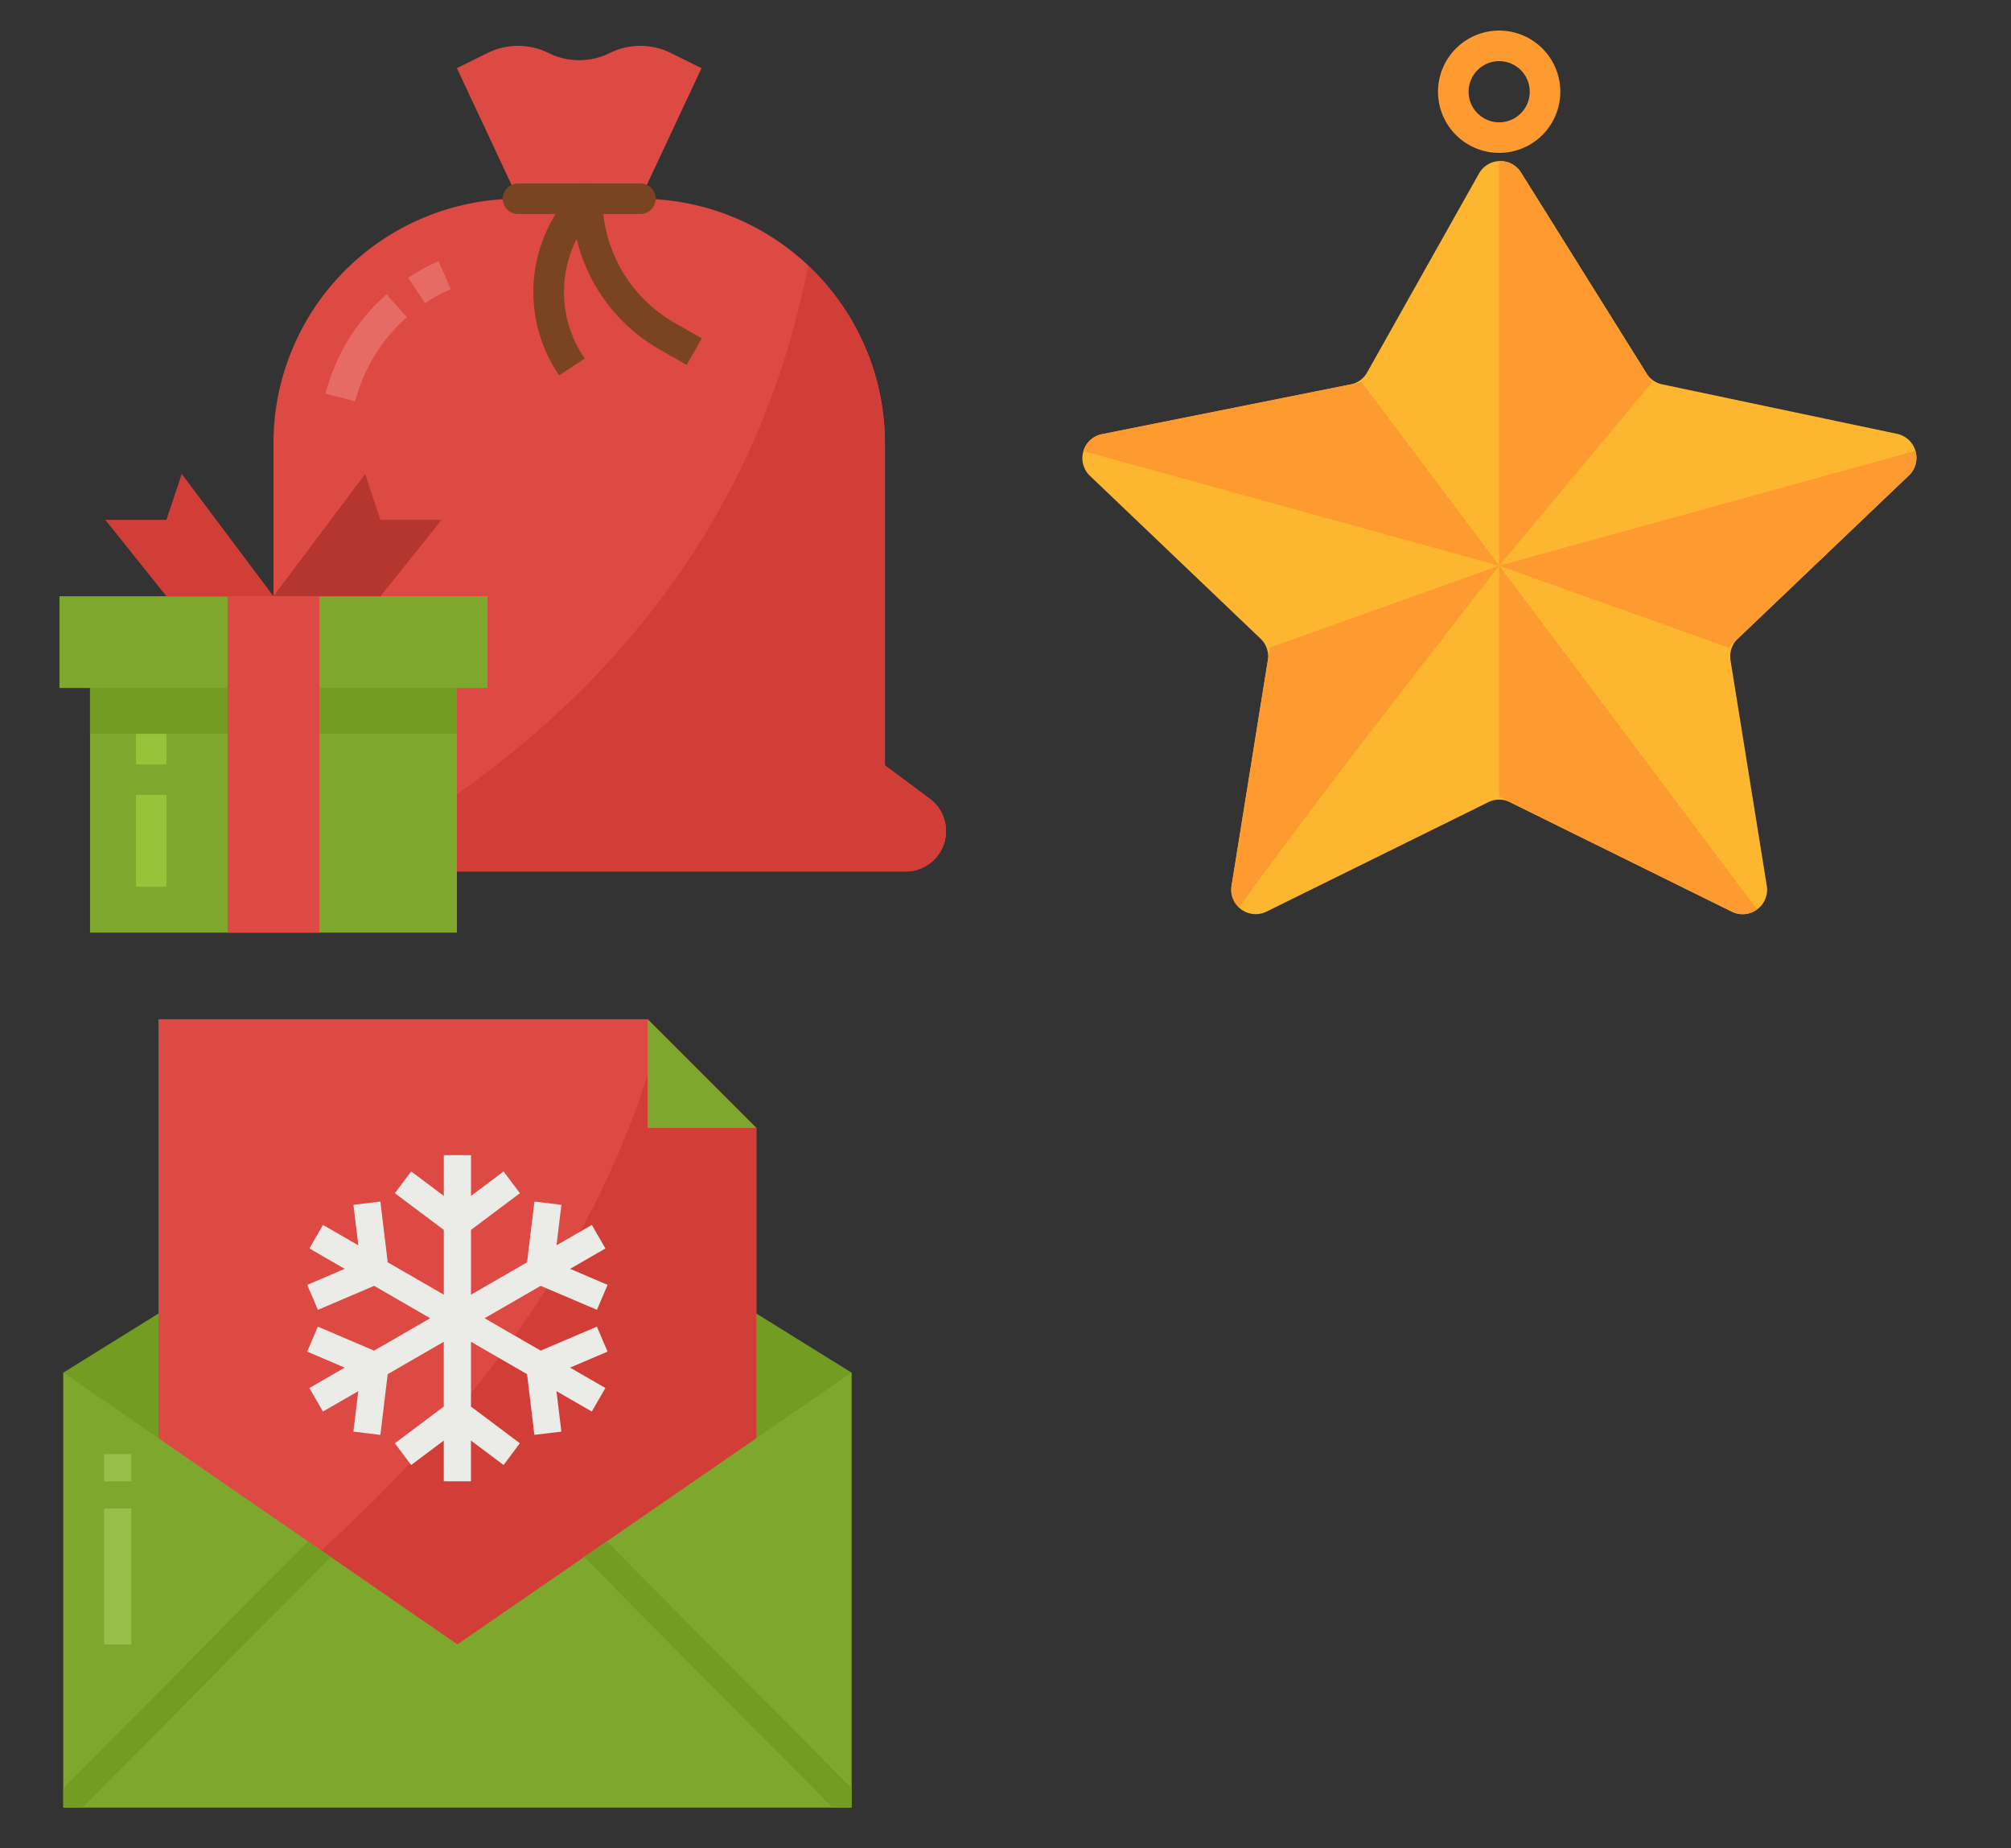<?xml version="1.0" encoding="utf-8"?><svg width="74" height="68" viewBox="0 0 74 68" xmlns="http://www.w3.org/2000/svg" xmlns:xlink="http://www.w3.org/1999/xlink"><rect x="0" y="0" width="74" height="68" fill="#333333" stroke="none"/><view id="presents" viewBox="0 0 37 36"/><svg width="37" height="36" fill="none" viewBox="0 0 37 36" xmlns="http://www.w3.org/2000/svg"><path d="M34.813 30.578a1.485 1.485 0 0 0-.599-1.191l-1.651-1.228V16.313a9 9 0 0 0-9-9l2.25-4.805-1.125-.557a2.531 2.531 0 0 0-2.25 0 2.531 2.531 0 0 1-2.25 0 2.532 2.532 0 0 0-2.25 0l-1.125.557 2.25 4.804a9 9 0 0 0-9 9v11.813l-1.661 1.26a1.492 1.492 0 0 0 .901 2.677h24.025a1.485 1.485 0 0 0 1.484-1.484Z" fill="#DD4A43"/><path d="m34.213 29.387-1.651-1.228V16.312a8.966 8.966 0 0 0-2.826-6.536C27.28 22.488 17.988 29.025 12.139 32.063h21.189a1.485 1.485 0 0 0 .885-2.676Z" fill="#D13E37"/><path d="M23.563 7.875h-4.5a.562.562 0 1 1 0-1.125h4.5a.562.562 0 1 1 0 1.125Z" fill="#7A4321"/><path d="m20.576 13.81-.044-.065a5.427 5.427 0 0 1 .675-6.83.563.563 0 0 1 .963.397 5.265 5.265 0 0 0 2.647 4.562l1.007.575-.558.977-1.007-.575a6.395 6.395 0 0 1-3.038-4.06 4.303 4.303 0 0 0 .25 4.332l.045.068-.94.62Z" fill="#7A4321"/><path d="M16.813 25.313v9h-13.5v-9M17.938 21.938H2.188v3.375h15.75v-3.375Z" fill="#7EA82D"/><path d="m6.688 17.438 3.375 4.5H6.124l-2.25-2.813h2.25l.563-1.688Z" fill="#D13E37"/><path d="m13.438 17.438-3.376 4.5H14l2.25-2.813H14l-.563-1.688Z" fill="#B5362F"/><path d="M16.813 25.313h-13.5V27h13.5v-1.688Z" fill="#729C22"/><path d="M11.75 21.938H8.375v12.375h3.375V21.937Z" fill="#DD4A43"/><path d="m13.07 14.766-1.09-.282a7.287 7.287 0 0 1 2.245-3.656l.746.844a6.155 6.155 0 0 0-1.9 3.094ZM15.642 11.155l-.622-.936c.354-.235.728-.44 1.118-.61l.45 1.031c-.33.144-.646.316-.946.515Z" fill="#E66B65"/><path d="M6.125 29.25H5v3.375h1.125V29.25ZM6.125 27H5v1.125h1.125V27Z" fill="#95C43B"/></svg><view id="star" viewBox="37 0 37 36"/><svg width="37" height="36" fill="none" viewBox="0 0 37 36" x="37" xmlns="http://www.w3.org/2000/svg"><path d="M18.166 5.625a2.25 2.25 0 1 1 0-4.5 2.25 2.25 0 0 1 0 4.5Zm0-3.375a1.125 1.125 0 1 0 0 2.25 1.125 1.125 0 0 0 0-2.25Z" fill="#FD9A30"/><path d="m18.97 6.35 4.618 7.388a.9.9 0 0 0 .578.403l8.64 1.82a.9.9 0 0 1 .435 1.533L26.946 23.5a.9.9 0 0 0-.267.794l1.335 8.297a.9.9 0 0 1-1.287.95l-8.163-4.028a.9.9 0 0 0-.796 0L9.605 33.54a.9.9 0 0 1-1.287-.95l1.335-8.297a.9.9 0 0 0-.267-.794l-6.28-5.993a.9.9 0 0 1 .444-1.532l9.148-1.83a.899.899 0 0 0 .608-.44l4.116-7.319a.9.9 0 0 1 1.548-.037Z" fill="#FDB62F"/><path d="m13.103 14.063-.406.08-9.148 1.832a.889.889 0 0 0-.684.619l15.3 4.218-5.062-6.75ZM23.791 14.062l-.203-.324-1.847-2.956-2.771-4.434a.89.89 0 0 0-.804-.42v14.884l5.625-6.75ZM26.604 23.826l.342-.326 1.666-1.59 4.629-4.416a.89.89 0 0 0 .24-.905l-15.315 4.224 8.438 3.013ZM18.166 29.316l2.186 1.08 6.375 3.145a.888.888 0 0 0 .926-.08l-9.487-12.648v8.503ZM9.729 23.826l-1.41 8.765a.88.88 0 0 0 .28.8c2.123-3.059 9.567-12.578 9.567-12.578L9.73 23.825Z" fill="#FD9A30"/></svg><view id="note" viewBox="0 36 33 32"/><svg width="33" height="32" fill="none" viewBox="0 0 33 32" y="36" xmlns="http://www.w3.org/2000/svg"><path d="m5.832 12.327-3.5 2.173v16h29v-16l-3.5-2.173" fill="#729C22"/><path d="M23.832 1.5h-18V28h22V5.5l-4-4Z" fill="#DD4A43"/><path d="M24.282 1.95c-2.977 11.758-13.044 20.088-18.45 23.83V28h22V5.5l-3.55-3.55Z" fill="#D13E37"/><path d="M31.332 30.5h-29v-16l14.5 10 14.5-10v16Z" fill="#7EA82D"/><path d="m21.965 12.809-2.069.883-2.065-1.192 2.065-1.192 2.07.883.392-.919-1.38-.589 1.3-.75-.5-.866-1.3.75.18-1.489-.993-.12-.27 2.234-2.064 1.192V9.25l1.8-1.35-.6-.8-1.2.9V6.5h-1V8l-1.2-.9-.6.8 1.8 1.35v2.384l-2.064-1.192-.27-2.233-.992.119.18 1.489-1.3-.75-.5.866 1.3.75-1.38.589.392.92 2.07-.884L15.83 12.5l-2.065 1.192-2.069-.883-.392.919 1.38.589-1.3.75.5.866 1.3-.75-.18 1.489.993.12.269-2.234 2.064-1.192v2.384l-1.8 1.35.6.8 1.2-.9v1.5h1V17l1.2.9.6-.8-1.8-1.35v-2.384l2.065 1.192.269 2.233.993-.119-.18-1.489 1.3.75.5-.866-1.3-.75 1.38-.589-.393-.92Z" fill="#EBEBE8"/><path d="M23.832 5.5v-4l4 4h-4Z" fill="#7EA82D"/><path d="M4.832 17.5h-1v1h1v-1ZM4.832 19.5h-1v5h1v-5Z" fill="#97BF49"/><path d="m11.338 20.71-9.006 9.08v.71h.704l9.138-9.212-.836-.577ZM22.326 20.71l-.836.578 9.138 9.212h.704v-.71l-9.006-9.08Z" fill="#729C22"/></svg></svg>